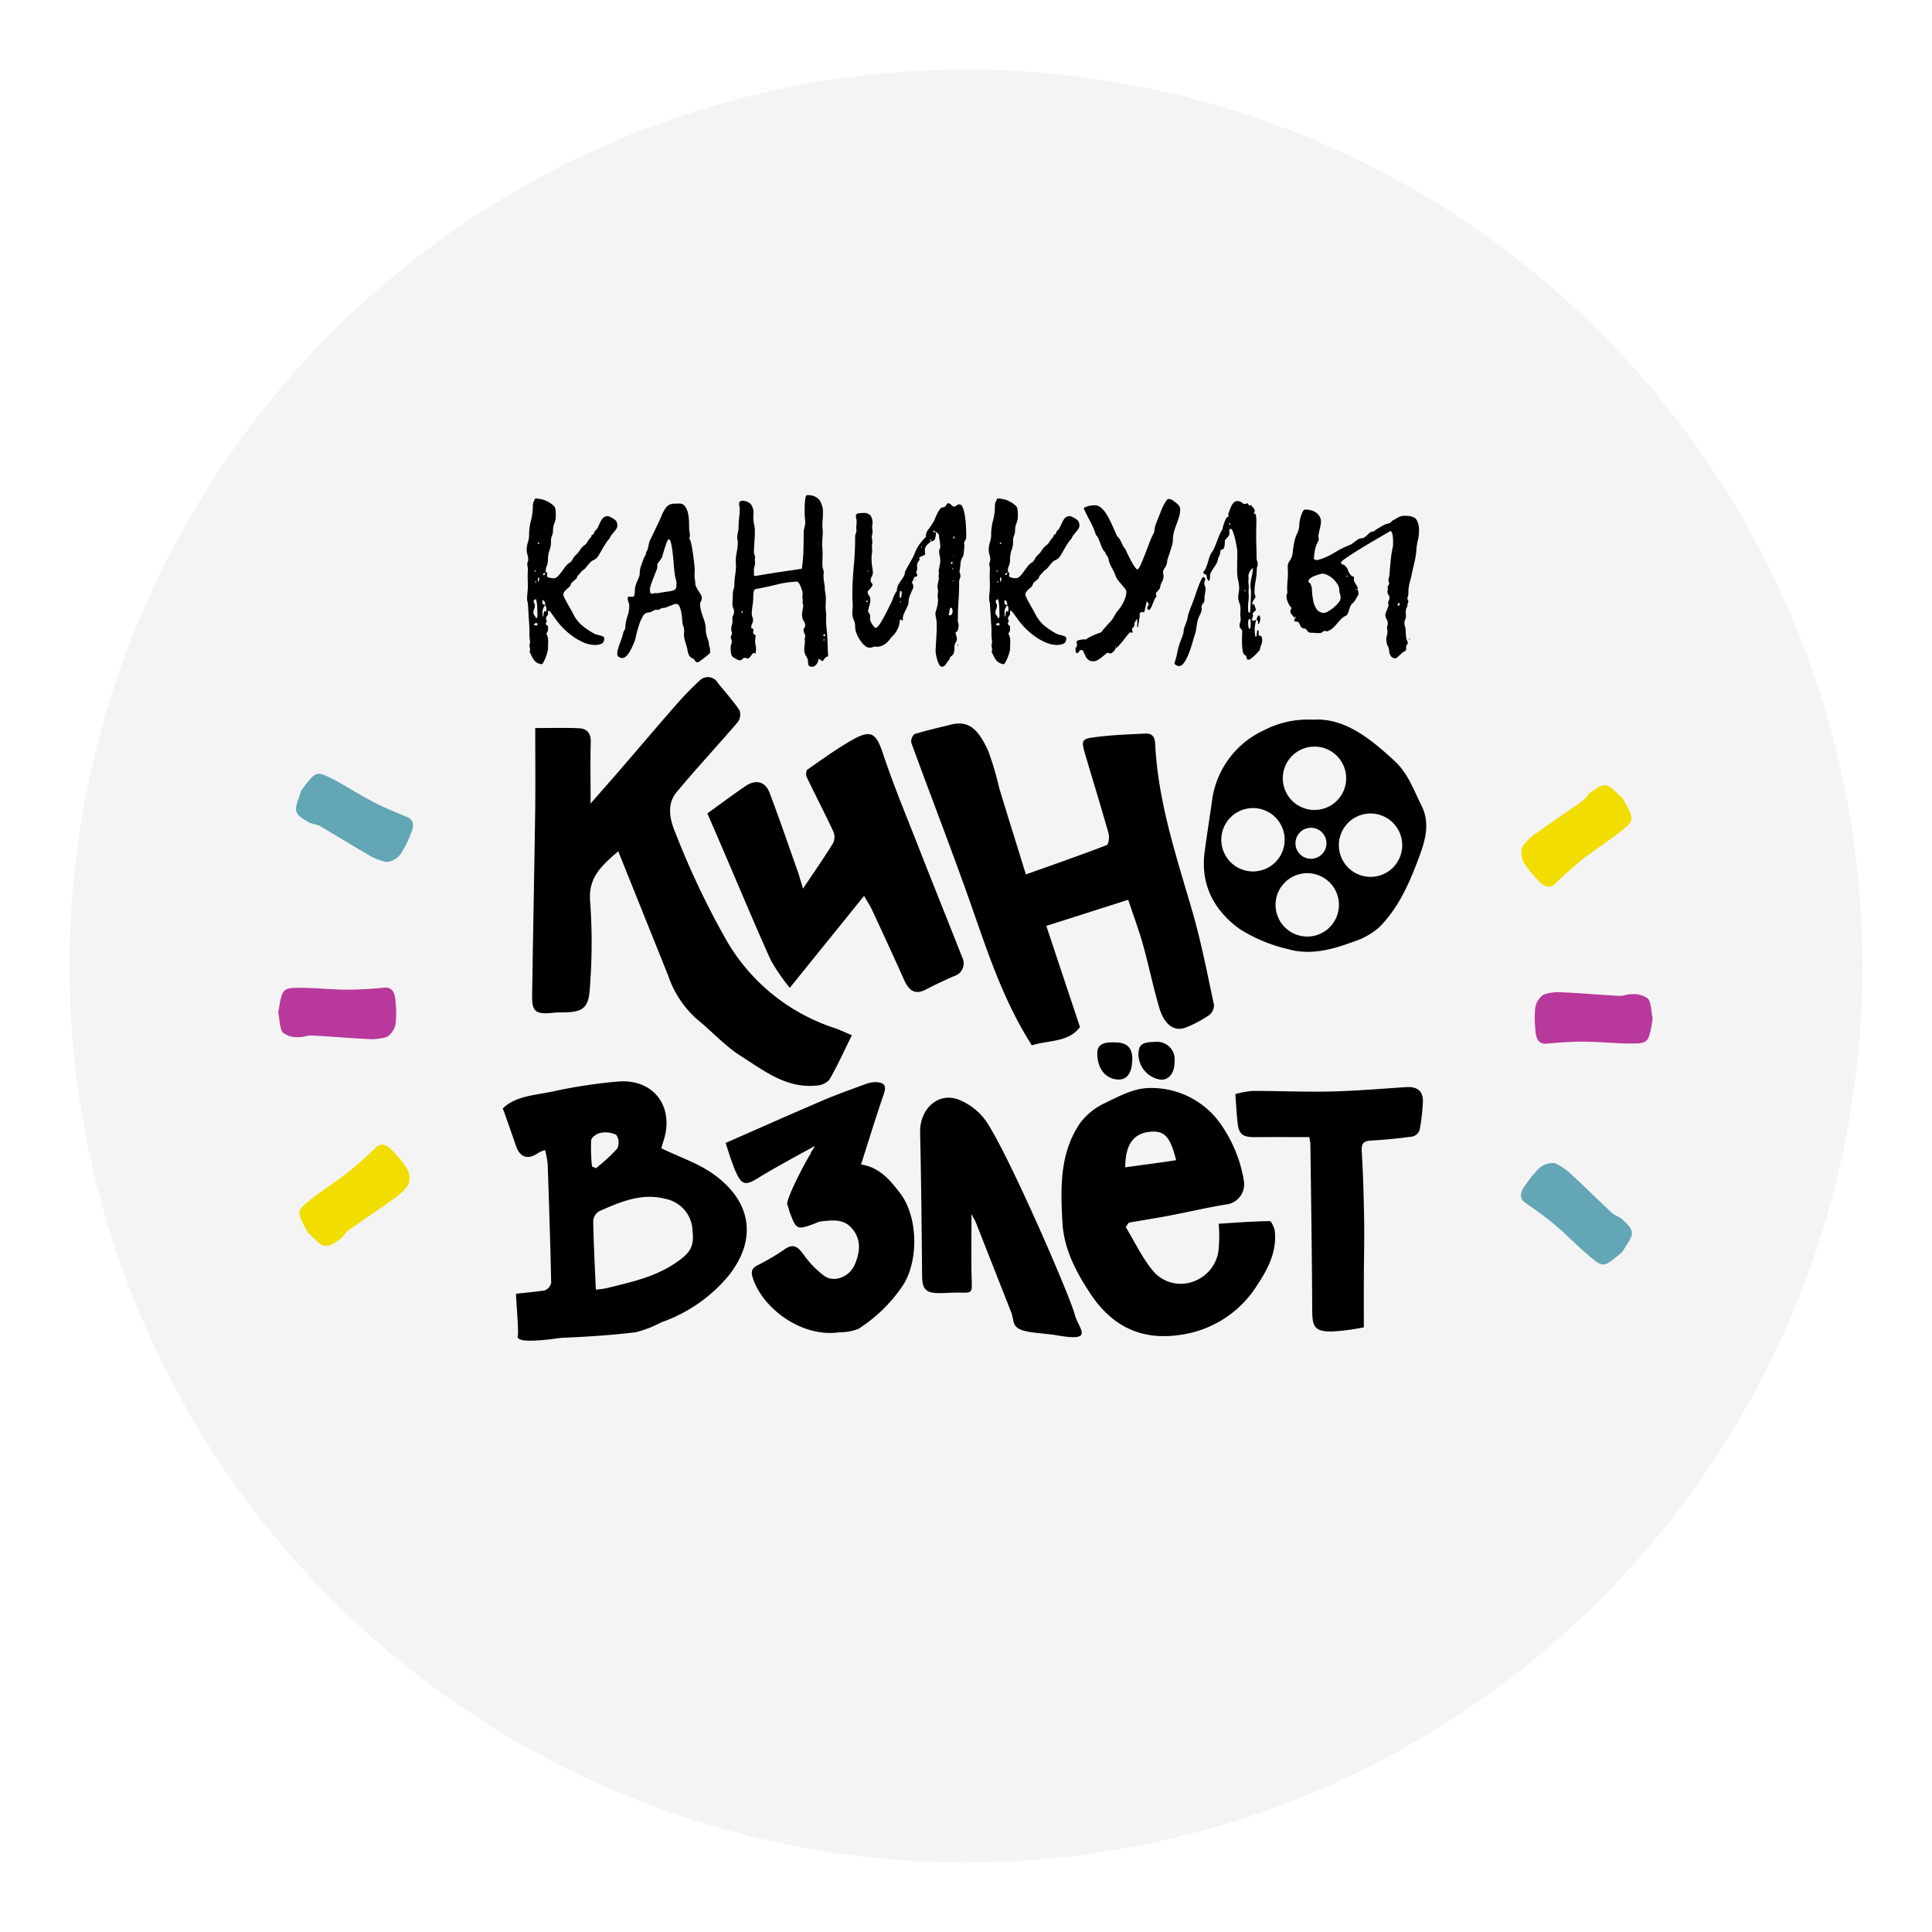 <svg xmlns="http://www.w3.org/2000/svg" xmlns:xlink="http://www.w3.org/1999/xlink" width="250" height="250" viewBox="0 0 250 250">
  <defs>
    <style>
      .cls-1 {
        fill: #f4f4f4;
      }

      .cls-2 {
        fill: #f2dd00;
      }

      .cls-3 {
        fill: #63a6b5;
      }

      .cls-4 {
        fill: #b9389b;
      }

      .cls-5 {
        filter: url(#Ellipse_85);
      }
    </style>
    <filter id="Ellipse_85" x="0" y="0" width="250" height="250" filterUnits="userSpaceOnUse">
      <feOffset dy="6" input="SourceAlpha"/>
      <feGaussianBlur stdDeviation="3" result="blur"/>
      <feFlood flood-opacity="0.161"/>
      <feComposite operator="in" in2="blur"/>
      <feComposite in="SourceGraphic"/>
    </filter>
  </defs>
  <g id="Group_1074" data-name="Group 1074" transform="translate(1457 -5584)">
    <g class="cls-5" transform="matrix(1, 0, 0, 1, -1457, 5584)">
      <circle id="Ellipse_85-2" data-name="Ellipse 85" class="cls-1" cx="116" cy="116" r="116" transform="translate(9 3)"/>
    </g>
    <g id="Group_775" data-name="Group 775" transform="translate(-2782.264 8683.519)">
      <path id="Path_1722" data-name="Path 1722" d="M1430.024-2915.193c-2-1.437-4.453-2.241-6.791-3.378.04-.132.174-.587.317-1.039,1.37-4.351-1.285-7.932-5.835-7.6a65.13,65.13,0,0,0-8.482,1.287c-2.509.52-4.829.588-6.506,2.191.4,1.092,1.356,3.82,1.684,4.8.52,1.558,1.579,1.915,2.9.965a4.787,4.787,0,0,1,.884-.372,12.355,12.355,0,0,1,.335,1.777c.182,5.135.353,10.271.456,15.407a1.364,1.364,0,0,1-.876.993c-1.285.175-3.672.418-3.672.418-.009.62.372,4.9.225,5.471-.308,1.2,5.347.241,5.734.226,3.179-.123,6.363-.335,9.521-.714a14.714,14.714,0,0,0,3.324-1.289,19.764,19.764,0,0,0,8.834-6.194C1435.687-2906.952,1434.824-2911.738,1430.024-2915.193Zm-15.866-4.407c.035-.366.72-.875,1.168-.948a3.147,3.147,0,0,1,2.086.249,1.792,1.792,0,0,1,.132,1.76,23.6,23.6,0,0,1-2.766,2.552l-.512-.23A23.8,23.8,0,0,1,1414.158-2919.6Zm10.683,16.028c-2.652,1.729-5.64,2.349-8.612,3.088-.446.112-.914.139-1.464.219-.129-3.067-.287-5.983-.336-8.9a1.659,1.659,0,0,1,.778-1.27c2.725-1.187,5.474-2.4,8.576-1.585a4.339,4.339,0,0,1,3.5,4.2C1427.514-2905.707,1426.876-2904.9,1424.841-2903.572Z" transform="translate(-12.401 -32.364)"/>
      <path id="Path_1723" data-name="Path 1723" d="M1514.184-2908c1.241,2.015,2.236,4.254,3.8,5.973a4.7,4.7,0,0,0,5.082,1.021,4.935,4.935,0,0,0,3.109-3.858,18.6,18.6,0,0,0,.04-3.569c2.117-.13,4.353-.311,6.591-.341.229,0,.632.882.677,1.381.235,2.631-.9,4.82-2.31,6.936a13.957,13.957,0,0,1-10.069,6.421c-5.048.726-8.782-1.241-11.5-5.356-1.844-2.785-3.418-5.781-3.607-9.151-.252-4.485-.4-9.078,2.35-13.006a8.509,8.509,0,0,1,3.209-2.529c1.745-.85,3.64-1.853,5.5-1.91a10.94,10.94,0,0,1,9.568,4.88,17.728,17.728,0,0,1,2.845,7.113,2.63,2.63,0,0,1-2.417,3.08c-2.4.411-4.767.962-7.156,1.417-1.769.338-3.549.62-5.324.927Zm6.522-8.655c-.777-3.108-1.545-3.887-3.47-3.668-2.091.238-3.111,1.7-3.116,4.591,1.564-.214,3.113-.425,4.663-.64C1519.393-2916.455,1520-2916.55,1520.706-2916.654Z" transform="translate(-43.25 -32.735)"/>
      <path id="Path_1724" data-name="Path 1724" d="M1449.52-2955.519c-1.043,2.1-1.888,4-2.931,5.784a2.532,2.532,0,0,1-1.768.741c-3.854.344-6.741-1.978-9.7-3.854-2.056-1.306-3.738-3.191-5.647-4.742a13.141,13.141,0,0,1-3.716-5.621c-2.143-5.334-4.287-10.669-6.474-16.112-2.054,1.8-3.969,3.365-3.625,6.64a72.408,72.408,0,0,1-.008,10.464c-.133,3.292-.768,3.778-4.059,3.753-.358,0-.716.049-1.074.077-1.9.153-2.4-.244-2.375-2.152.112-7.989.282-15.977.395-23.967.048-3.47.008-6.942.008-10.756,1.89,0,3.774-.057,5.651.022,1.03.043,1.562.639,1.531,1.788-.064,2.508-.02,5.019-.02,7.953,1.4-1.594,2.673-3.036,3.931-4.493,2.314-2.68,4.6-5.384,6.934-8.045a40.77,40.77,0,0,1,3.272-3.395,1.492,1.492,0,0,1,2.349.354c.936,1.163,1.947,2.275,2.777,3.51a1.652,1.652,0,0,1-.208,1.522c-2.615,3.057-5.365,6-7.938,9.092-1.318,1.583-.835,3.616-.158,5.206a106.383,106.383,0,0,0,6.649,14,25.17,25.17,0,0,0,13.98,11.31C1447.917-2956.239,1448.5-2955.943,1449.52-2955.519Z" transform="translate(-14.022 -10.044)"/>
      <path id="Path_1725" data-name="Path 1725" d="M1493.73-2951.645c-3.934-6.169-5.961-12.841-8.294-19.394-2.354-6.613-4.892-13.159-7.3-19.753a1.25,1.25,0,0,1,.413-1.129c1.538-.479,3.118-.825,4.684-1.219,2.285-.575,3.54.512,4.858,3.409a38.936,38.936,0,0,1,1.43,4.836c1.1,3.613,2.228,7.218,3.439,11.133,3.625-1.292,7.06-2.485,10.453-3.788.249-.1.379-1.04.249-1.5-.943-3.354-1.976-6.682-2.96-10.024-.629-2.141-.622-2.228,1.534-2.489,2.056-.248,4.135-.331,6.206-.423.851-.038,1.206.405,1.252,1.346.358,7.465,2.719,14.485,4.784,21.585,1.163,4,1.951,8.109,2.826,12.186a1.655,1.655,0,0,1-.657,1.335,15.593,15.593,0,0,1-3.02,1.592c-1.446.561-2.749-.354-3.405-2.562-.8-2.7-1.358-5.482-2.119-8.2-.531-1.9-1.227-3.749-1.9-5.776l-10.6,3.378,4.354,13.085C1498.481-2952,1495.939-2952.348,1493.73-2951.645Z" transform="translate(-34.947 -12.608)"/>
      <path id="Path_1726" data-name="Path 1726" d="M1455.364-2918.795c-1.922,1.049-5.378,2.923-7.233,4.079-1.655,1.031-2.156,1-2.942-.735-.257-.567-.459-1.161-.666-1.749s-.385-1.178-.657-2.016c4.184-1.835,8.368-3.7,12.579-5.5,1.806-.772,3.661-1.429,5.506-2.105a3.717,3.717,0,0,1,1.389-.261c.918.038,1.4.351,1.016,1.469-1.031,2.984-1.951,6.008-2.97,9.186,2.386.363,3.727,1.977,5.068,3.729,2.344,3.065,2.432,8.922.228,12.1a19.733,19.733,0,0,1-5.644,5.445,6.606,6.606,0,0,1-2.464.438c-4.751.711-9.819-2.969-11.162-6.934-.3-.885-.226-1.366.708-1.8a27.868,27.868,0,0,0,3.457-2.06c1.089-.718,1.65-.239,2.324.671a12.586,12.586,0,0,0,2.725,2.828c1.285.907,3.26.145,3.95-1.467s.887-3.287-.415-4.736c-1.108-1.233-2.591-.993-4.019-.842a3.2,3.2,0,0,0-.676.247c-2.433.881-2.436.881-3.366-1.6a4.862,4.862,0,0,0-.255-.821c-.245-.7,2.715-6.25,3.048-6.62C1454.783-2918,1455.473-2918.649,1455.364-2918.795Z" transform="translate(-24.705 -32.408)"/>
      <path id="Path_1727" data-name="Path 1727" d="M1486.419-2909.16c0,3.079-.056,5.744.02,8.406.051,1.82.133,1.8-1.585,1.768-.911-.018-1.824.069-2.735.062-1.621-.014-2.076-.564-2.092-2.2-.06-6.187-.111-12.375-.258-18.56-.073-3.055,2.329-5.312,5.009-4.264a7.968,7.968,0,0,1,3.462,2.683c2.879,4.128,10.96,22.825,11.517,25.046.491,1.953,2.765,3.658-2.354,2.745-.849-.132-1.714-.211-2.56-.3-3.54-.367-2.722-1.236-3.322-2.758q-2.269-5.76-4.533-11.522C1486.887-2908.308,1486.738-2908.543,1486.419-2909.16Z" transform="translate(-35.443 -33.269)"/>
      <path id="Path_1728" data-name="Path 1728" d="M1460.772-2970.4l-9.613,11.9a24.8,24.8,0,0,1-2.467-3.594c-2.194-4.875-4.252-9.813-6.362-14.728-.635-1.476-1.275-2.95-1.839-4.253,1.775-1.273,3.336-2.437,4.944-3.534,1.306-.891,2.548-.6,3.1.852,1.276,3.359,2.436,6.76,3.634,10.148.209.594.371,1.2.7,2.276,1.5-2.241,2.761-4.052,3.917-5.931a1.814,1.814,0,0,0,0-1.471c-1.1-2.359-2.307-4.673-3.431-7.024-.127-.265-.1-.854.079-.978,1.9-1.321,3.776-2.686,5.781-3.825,2.484-1.411,3.118-.907,4.018,1.8,1.287,3.869,2.855,7.646,4.344,11.445,1.944,4.962,3.935,9.9,5.89,14.862a1.721,1.721,0,0,1-1.08,2.448c-1.2.535-2.4,1.083-3.561,1.7-1.547.819-2.3.069-2.9-1.275-1.344-3.009-2.729-6-4.117-8.989C1461.532-2969.153,1461.173-2969.694,1460.772-2970.4Z" transform="translate(-23.696 -13.195)"/>
      <path id="Path_1729" data-name="Path 1729" d="M1554.593-2895.08a29.505,29.505,0,0,1-4.207.544c-2.145-.017-2.462-.611-2.471-2.742-.032-7.2-.148-14.4-.238-21.6a6.306,6.306,0,0,0-.152-.819c-2.329,0-4.679-.014-7.027.005-1.57.013-2.086-.375-2.246-1.885-.122-1.143-.18-2.291-.285-3.685a12.062,12.062,0,0,1,2.224-.41c3.36-.009,6.722.149,10.079.073,3.256-.074,6.509-.346,9.761-.564,1.509-.1,2.278.519,2.2,1.99a25.726,25.726,0,0,1-.42,3.563,1.337,1.337,0,0,1-.907.835c-1.745.243-3.5.42-5.262.517-.93.051-1.384.233-1.32,1.329.174,2.961.261,5.929.31,8.9.041,2.483-.027,4.967-.036,7.451C1554.587-2899.49,1554.593-2897.4,1554.593-2895.08Z" transform="translate(-52.85 -32.681)"/>
      <path id="Path_1730" data-name="Path 1730" d="M1517.007-2932.072c-.084,1.716-.711,2.522-1.906,2.451-1.6-.094-2.652-1.483-2.617-3.453.019-1.079.779-1.464,2.643-1.336C1516.47-2934.318,1517.079-2933.56,1517.007-2932.072Z" transform="translate(-45.228 -30.211)"/>
      <path id="Path_1731" data-name="Path 1731" d="M1524.752-2931.949c0,1.438-.694,2.362-1.752,2.334a3.362,3.362,0,0,1-2.921-3.181c-.009-1.328.435-1.684,2.132-1.706A2.278,2.278,0,0,1,1524.752-2931.949Z" transform="translate(-47.5 -30.19)"/>
      <path id="Path_1732" data-name="Path 1732" class="cls-2" d="M1603.87-2980.216c1.458,2.6,1.539,2.844.12,4.011-1.665,1.368-3.506,2.5-5.2,3.829a48.443,48.443,0,0,0-3.632,3.22c-.676.648-1.423.525-2.351-.575a12.457,12.457,0,0,1-1.745-2.2,2.582,2.582,0,0,1-.159-1.987,6.924,6.924,0,0,1,1.937-1.864c1.92-1.389,3.9-2.689,5.832-4.068.442-.315.7-.888,1.155-1.187.588-.388,1.21-.933,1.955-.822C1602.368-2981.771,1603.165-2980.8,1603.87-2980.216Z" transform="translate(-68.64 -16.022)"/>
      <path id="Path_1733" data-name="Path 1733" class="cls-3" d="M1603.854-2900.7c-2.255,1.953-2.475,2.082-3.9.927-1.677-1.355-3.157-2.929-4.8-4.323-1.229-1.043-2.551-1.986-3.887-2.908-.771-.531-.8-1.288.09-2.418a12.415,12.415,0,0,1,1.8-2.153,2.582,2.582,0,0,1,1.915-.557,6.929,6.929,0,0,1,2.216,1.521c1.747,1.6,3.421,3.281,5.16,4.891.4.369,1.012.51,1.4.892.5.5,1.158,1,1.2,1.749C1605.074-2902.485,1604.281-2901.507,1603.854-2900.7Z" transform="translate(-68.617 -36.868)"/>
      <path id="Path_1734" data-name="Path 1734" class="cls-4" d="M1608.5-2940.258c-.477,2.945-.564,3.184-2.4,3.214-2.155.036-4.3-.223-6.455-.239-1.613-.012-3.232.112-4.848.262-.932.087-1.441-.474-1.483-1.913a12.417,12.417,0,0,1,0-2.809,2.583,2.583,0,0,1,1.112-1.655,6.939,6.939,0,0,1,2.676-.254c2.367.109,4.729.324,7.1.444.542.028,1.1-.258,1.643-.211a2.973,2.973,0,0,1,2.042.573C1608.3-2942.409,1608.313-2941.151,1608.5-2940.258Z" transform="translate(-69.378 -27.447)"/>
      <path id="Path_1735" data-name="Path 1735" class="cls-2" d="M1366.334-2904.083c-1.458-2.6-1.539-2.844-.12-4.01,1.665-1.369,3.506-2.5,5.2-3.83a48.527,48.527,0,0,0,3.631-3.221c.676-.648,1.423-.524,2.352.576a12.439,12.439,0,0,1,1.745,2.2,2.581,2.581,0,0,1,.159,1.987,6.933,6.933,0,0,1-1.937,1.864c-1.921,1.388-3.9,2.689-5.832,4.067-.441.316-.7.889-1.155,1.187-.588.388-1.21.933-1.955.822C1367.836-2902.528,1367.04-2903.5,1366.334-2904.083Z" transform="translate(-1.175 -35.862)"/>
      <path id="Path_1736" data-name="Path 1736" class="cls-3" d="M1365.206-2981.8c1.766-2.4,1.952-2.577,3.6-1.768,1.935.949,3.727,2.156,5.637,3.153,1.43.745,2.928,1.372,4.435,1.974.869.348,1.065,1.078.448,2.379a12.441,12.441,0,0,1-1.281,2.5,2.582,2.582,0,0,1-1.744.967,6.932,6.932,0,0,1-2.5-.992c-2.059-1.175-4.063-2.442-6.115-3.627-.47-.272-1.1-.273-1.559-.561-.6-.375-1.35-.716-1.557-1.44C1364.411-2979.785,1364.969-2980.914,1365.206-2981.8Z" transform="translate(-0.981 -15.386)"/>
      <path id="Path_1737" data-name="Path 1737" class="cls-4" d="M1361.264-2941.289c.477-2.945.563-3.184,2.4-3.215,2.155-.035,4.3.223,6.455.239a48.25,48.25,0,0,0,4.847-.262c.932-.086,1.44.474,1.483,1.914a12.412,12.412,0,0,1,0,2.808,2.584,2.584,0,0,1-1.112,1.655,6.924,6.924,0,0,1-2.676.254c-2.367-.109-4.729-.323-7.1-.444-.542-.028-1.1.259-1.643.211a2.974,2.974,0,0,1-2.042-.573C1361.472-2939.137,1361.454-2940.4,1361.264-2941.289Z" transform="translate(0 -27.19)"/>
      <g id="Group_724" data-name="Group 724" transform="translate(1481.04 -3006.408)">
        <g id="Group_723" data-name="Group 723">
          <path id="Path_1738" data-name="Path 1738" d="M1560.308-2982.9c-1.005-2-1.719-4.123-3.449-5.732-3.227-3-6.569-5.644-10.613-5.367a12.37,12.37,0,0,0-6.414,1.415,11.689,11.689,0,0,0-6.656,9.334c-.311,2.12-.638,4.239-.922,6.363-.574,4.294,1.276,7.639,4.594,10.011a20.235,20.235,0,0,0,6.2,2.563c2.867.823,5.7.072,8.407-.944a9.446,9.446,0,0,0,3.325-1.823c2.539-2.5,3.965-5.767,5.181-9.028C1560.752-2978.23,1561.5-2980.533,1560.308-2982.9Zm-13.84-7.62a4.1,4.1,0,0,1,4.1,4.1,4.1,4.1,0,0,1-4.1,4.1,4.1,4.1,0,0,1-4.1-4.1A4.1,4.1,0,0,1,1546.468-2990.519Zm1.55,12.511a2.006,2.006,0,0,1-2.005,2.006,2.006,2.006,0,0,1-2.006-2.006,2.005,2.005,0,0,1,2.006-2.005A2.005,2.005,0,0,1,1548.019-2978.008Zm-9.508,3.644a4.1,4.1,0,0,1-4.1-4.1,4.1,4.1,0,0,1,4.1-4.1,4.1,4.1,0,0,1,4.1,4.1A4.1,4.1,0,0,1,1538.511-2974.364Zm7.021,8.426a4.1,4.1,0,0,1-4.1-4.1,4.1,4.1,0,0,1,4.1-4.1,4.1,4.1,0,0,1,4.1,4.1A4.1,4.1,0,0,1,1545.532-2965.938Zm8.192-7.723a4.1,4.1,0,0,1-4.1-4.1,4.1,4.1,0,0,1,4.1-4.1,4.1,4.1,0,0,1,4.1,4.1A4.1,4.1,0,0,1,1553.724-2973.661Z" transform="translate(-1532.15 2994.018)"/>
        </g>
      </g>
      <g id="Group_725" data-name="Group 725" transform="translate(1393.418 -3035.444)">
        <path id="Path_1739" data-name="Path 1739" d="M1409.677-3017.351a2.269,2.269,0,0,1,.205.532,2.9,2.9,0,0,1,.036.507c0,.177,0,.359-.012.544s-.012.366-.012.543a1.94,1.94,0,0,0-.073.267,5.858,5.858,0,0,1-.205.64,5.161,5.161,0,0,1-.29.641c-.1.193-.2.29-.3.29a1.922,1.922,0,0,1-.531-.181,1.3,1.3,0,0,1-.35-.29,2.356,2.356,0,0,1-.3-.459q-.145-.278-.339-.688a.6.6,0,0,0,.073-.266,1.088,1.088,0,0,0-.036-.266,1.105,1.105,0,0,1-.036-.265.968.968,0,0,1,.036-.254.949.949,0,0,0,.036-.254,6.141,6.141,0,0,1-.085-1.148,11.106,11.106,0,0,0-.036-1.148q-.048-.676-.084-1.341t-.085-1.317c-.016-.1-.036-.189-.06-.278a1.037,1.037,0,0,1-.036-.278,7.64,7.64,0,0,1,.048-.846,7.656,7.656,0,0,0,.048-.846c0-.226,0-.439-.012-.641s-.012-.406-.012-.616c0-.16,0-.318.012-.471s.012-.31.012-.471a1.483,1.483,0,0,0-.036-.314,1.532,1.532,0,0,1-.036-.314.746.746,0,0,1,.06-.29.753.753,0,0,0,.06-.29,2.381,2.381,0,0,0-.1-.653,2.109,2.109,0,0,1-.1-.556,3.239,3.239,0,0,1,.157-1.027,3.066,3.066,0,0,0,.157-.979,7.467,7.467,0,0,1,.242-1.861,7.288,7.288,0,0,0,.242-1.812,1.319,1.319,0,0,1,.085-.568c.056-.1.124-.254.206-.447a3.586,3.586,0,0,1,1.28.23,3.672,3.672,0,0,1,1.16.738.866.866,0,0,1,.205.544q.037.374.036.713a2.511,2.511,0,0,1-.181.954,2.456,2.456,0,0,0-.181.93,1.813,1.813,0,0,1-.133.689,1.815,1.815,0,0,0-.133.688v.29a2.67,2.67,0,0,1-.193.906,3.725,3.725,0,0,0-.193,1.293,1.973,1.973,0,0,1-.145.713,1.828,1.828,0,0,0-.145.641.978.978,0,0,0,.024.266.873.873,0,0,1-.241.06c-.081.009-.121.077-.121.206l.025.024a.021.021,0,0,0,.024.024c.081,0,.133-.02.157-.06a.363.363,0,0,0,.048-.121.4.4,0,0,1,.048-.12c.025-.04.077-.061.158-.061a.064.064,0,0,1,.072.072,1.532,1.532,0,0,1-.012.205,1.225,1.225,0,0,0-.013.181c0,.113.109.194.327.242a2.527,2.527,0,0,0,.519.072.76.76,0,0,0,.544-.254,4.642,4.642,0,0,0,.5-.593q.241-.337.5-.676a1.883,1.883,0,0,1,.543-.507,1.035,1.035,0,0,0,.387-.447,1.784,1.784,0,0,1,.387-.519,2.516,2.516,0,0,0,.531-.629,2.152,2.152,0,0,1,.532-.6,1.522,1.522,0,0,0,.483-.531,2.071,2.071,0,0,1,.435-.556.179.179,0,0,0,.048-.133.179.179,0,0,1,.048-.132.412.412,0,0,1,.133-.085.3.3,0,0,0,.132-.109.4.4,0,0,0,.06-.182.206.206,0,0,1,.085-.157,1.448,1.448,0,0,0,.411-.544q.145-.326.29-.628a2.087,2.087,0,0,1,.362-.532.859.859,0,0,1,.653-.229,3.413,3.413,0,0,1,.8.411.905.905,0,0,1,.387.8.767.767,0,0,1-.109.4,3.294,3.294,0,0,1-.266.374c-.1.129-.21.254-.314.374a1.586,1.586,0,0,0-.254.4.519.519,0,0,1-.1.17q-.049.048-.157.181t-.327.459q-.217.327-.58.979-.145.242-.242.411a3.252,3.252,0,0,1-.193.3,1.305,1.305,0,0,1-.229.242,1.573,1.573,0,0,1-.35.206,1.4,1.4,0,0,0-.411.3,4.411,4.411,0,0,0-.315.374,4.41,4.41,0,0,1-.314.375,1.576,1.576,0,0,1-.386.3,4.094,4.094,0,0,1-.315.362c-.081.1-.157.181-.229.254s-.109.125-.109.157a.346.346,0,0,1-.109.253c-.072.072-.157.149-.254.229s-.193.166-.29.254a.653.653,0,0,0-.193.35.647.647,0,0,1-.205.278q-.158.133-.314.278a2.567,2.567,0,0,0-.29.314.607.607,0,0,0-.133.387,1.124,1.124,0,0,0,.145.411c.1.193.209.406.339.64s.266.476.411.725.266.471.362.665a4.754,4.754,0,0,0,1.112,1.486,9.219,9.219,0,0,0,1.619,1.1,1.362,1.362,0,0,0,.387.145q.218.048.423.109a2.707,2.707,0,0,1,.339.121.26.26,0,0,1,.157.206c0,.386-.12.632-.362.736a2.105,2.105,0,0,1-.846.157,3.626,3.626,0,0,1-1.4-.3,7.442,7.442,0,0,1-1.414-.785,9.253,9.253,0,0,1-1.293-1.1,9.532,9.532,0,0,1-1.039-1.245c-.048-.064-.113-.153-.193-.266l-.242-.339a3.488,3.488,0,0,0-.229-.289c-.073-.081-.133-.121-.182-.121.016,0,0,.024-.048.073a.274.274,0,0,1-.048.072.381.381,0,0,0,.013.1.414.414,0,0,1,.012.1.53.53,0,0,1-.133.35.505.505,0,0,0-.133.326.282.282,0,0,0,.049.182.212.212,0,0,1,.048.133.307.307,0,0,1-.061.181.31.31,0,0,0-.06.181.218.218,0,0,0,.145.193.27.27,0,0,1,.145.266,1.782,1.782,0,0,1-.048.544,1.233,1.233,0,0,1-.193.277.418.418,0,0,1,.025.17Zm-1.354-4.47q-.29.144-.29.29a.532.532,0,0,0,.085.266.57.57,0,0,1,.084.29,1.116,1.116,0,0,1-.1.459,1.12,1.12,0,0,0-.1.46.626.626,0,0,0,.217.435q.121.29.169.29c.032,0,.065-.044.1-.133a.657.657,0,0,0,.048-.181q-.024-.508-.036-1.1A3.488,3.488,0,0,0,1408.323-3021.821Zm.169,3.432a.391.391,0,0,0,.048-.17.128.128,0,0,0-.145-.145.329.329,0,0,0-.217.048.517.517,0,0,0-.1.17.26.26,0,0,0,.193.072A.9.9,0,0,1,1408.492-3018.389Zm-.242-6.985c.016,0,.04-.016.073-.048a.086.086,0,0,0-.1-.1c-.048,0-.073.033-.073.1C1408.154-3025.39,1408.186-3025.374,1408.251-3025.374Zm.073,1.232c-.064.033-.1.065-.1.1s.032.065.1.1a.038.038,0,0,1,.024-.036c.016-.008.025-.044.025-.109Zm.435-4.906c-.032-.064-.057-.1-.072-.1a.144.144,0,0,0-.073.036.1.1,0,0,0-.048.085c0,.048.04.072.121.072C1408.734-3028.951,1408.758-3028.983,1408.758-3029.048Zm-.1,5a.485.485,0,0,0,.1-.314,1.776,1.776,0,0,0-.012-.181c-.008-.073-.036-.109-.085-.109a.989.989,0,0,0-.072.339A.431.431,0,0,0,1408.661-3024.045Zm.846,3.021a.408.408,0,0,0,.025-.169.541.541,0,0,0-.266-.483.174.174,0,0,0-.1.169.727.727,0,0,0,.048.338c.032.048.137.089.315.121-.1.161-.178.3-.242.423a1.493,1.493,0,0,0-.1.641,1.85,1.85,0,0,0,.072.532q.049-.242.073-.46a.8.8,0,0,1,.12-.362.3.3,0,0,0,.169.073c.049,0,.073-.049.073-.145,0-.145,0-.266-.012-.363A.541.541,0,0,0,1409.507-3021.024Zm.17,3.843a.418.418,0,0,0-.025-.17h.025Z" transform="translate(-1407.139 3035.259)"/>
        <path id="Path_1740" data-name="Path 1740" d="M1435.751-3015.477a1.1,1.1,0,0,1,.109.471,2.887,2.887,0,0,0,.013.447c-.017.016-.1.088-.242.217s-.314.267-.507.411-.375.278-.544.4a.817.817,0,0,1-.35.182.334.334,0,0,1-.3-.206.579.579,0,0,0-.278-.278.928.928,0,0,1-.374-.254,1.181,1.181,0,0,1-.205-.35,2.164,2.164,0,0,1-.109-.411q-.037-.218-.085-.411c-.081-.274-.166-.559-.254-.858a2.951,2.951,0,0,1-.133-.833,1.691,1.691,0,0,1,.013-.218,1.635,1.635,0,0,0,.012-.194,1.948,1.948,0,0,0-.12-.7,1.727,1.727,0,0,1-.121-.629,3,3,0,0,1-.024-.3,7.747,7.747,0,0,0-.1-.773,3.411,3.411,0,0,0-.23-.786c-.105-.242-.238-.362-.4-.362a1.136,1.136,0,0,0-.411.085l-.459.181c-.161.064-.318.125-.471.181a1.281,1.281,0,0,1-.447.085.481.481,0,0,0-.314.121.481.481,0,0,1-.315.121.538.538,0,0,1-.109-.012.573.573,0,0,0-.109-.012,1.134,1.134,0,0,0-.435.181,1.137,1.137,0,0,1-.556.182.866.866,0,0,0-.737.52,5.935,5.935,0,0,0-.519,1.208q-.218.689-.363,1.341a4.467,4.467,0,0,1-.289.943c-.048.1-.118.25-.206.459a4.629,4.629,0,0,1-.326.628,3.014,3.014,0,0,1-.435.556.739.739,0,0,1-.531.242,1.02,1.02,0,0,1-.375-.121.422.422,0,0,1-.254-.411,2.357,2.357,0,0,1,.1-.652q.1-.34.23-.7t.254-.714a5.862,5.862,0,0,0,.193-.688,1.249,1.249,0,0,1,.157-.339.657.657,0,0,0,.109-.362,4.66,4.66,0,0,1,.266-1.39,4.034,4.034,0,0,0,.242-1.341,1.454,1.454,0,0,0-.1-.52,1.378,1.378,0,0,1-.1-.495c0-.145.064-.218.193-.218a1.442,1.442,0,0,1,.205.012,1.323,1.323,0,0,0,.182.012.265.265,0,0,0,.29-.23,2.394,2.394,0,0,0,.048-.5,2.506,2.506,0,0,1,.1-.713,4.531,4.531,0,0,1,.218-.592c.08-.177.153-.346.217-.508a1.286,1.286,0,0,0,.1-.483,2.9,2.9,0,0,1,.169-.966l.339-.967c.064-.128.133-.254.205-.374a.808.808,0,0,0,.109-.423,1.226,1.226,0,0,0,.205-.411c.04-.145.076-.294.109-.446s.064-.3.1-.447a1.037,1.037,0,0,1,.17-.387q.362-.773.737-1.547t.713-1.571a5.1,5.1,0,0,1,.5-.918,1.316,1.316,0,0,1,.5-.435,1.524,1.524,0,0,1,.568-.133c.2-.008.439-.012.714-.012a.841.841,0,0,1,.713.338,2.272,2.272,0,0,1,.374.822,5.093,5.093,0,0,1,.145,1q.024.52.025.906a3.091,3.091,0,0,0,.048.6,2.522,2.522,0,0,1,.048.484.556.556,0,0,1-.036.194.539.539,0,0,0-.036.194c.048,0,.109.132.181.4a9.841,9.841,0,0,1,.206.991c.064.4.124.821.181,1.281s.1.882.133,1.269c0,.145,0,.3-.012.459s-.013.322-.013.482a1.846,1.846,0,0,0,.048.424,1.946,1.946,0,0,1,.048.447,1.1,1.1,0,0,0,.133.52q.133.254.29.5t.29.471a.866.866,0,0,1,.133.423.9.9,0,0,1-.109.422.9.9,0,0,0-.109.423,2.986,2.986,0,0,0,.109.786q.108.4.254.81t.254.8a2.776,2.776,0,0,1,.109.75,3.415,3.415,0,0,0,.218,1.208,3.118,3.118,0,0,1,.217,1.087Zm-7.057-6.839a1.078,1.078,0,0,1,.17.012,1.007,1.007,0,0,0,.169.012.163.163,0,0,0,.072-.012.174.174,0,0,1,.073-.012q.845-.145,1.317-.206a2.476,2.476,0,0,0,.7-.169.465.465,0,0,0,.278-.3,2.579,2.579,0,0,0,.048-.58,1.721,1.721,0,0,0-.084-.544,3.349,3.349,0,0,1-.133-.616c-.048-.339-.092-.765-.133-1.281s-.088-1.015-.145-1.5a11.341,11.341,0,0,0-.205-1.245q-.121-.52-.29-.52c-.065,0-.133.085-.205.254s-.145.362-.218.581-.141.431-.205.64-.113.363-.145.459a1.479,1.479,0,0,1-.157.484,2.728,2.728,0,0,1-.242.362c-.088.113-.165.214-.229.3a.467.467,0,0,0-.1.278.39.39,0,0,0,.012.1.414.414,0,0,1,.012.1,1.863,1.863,0,0,1-.157.543q-.157.4-.338.858t-.327.894a2.3,2.3,0,0,0-.145.653,2.776,2.776,0,0,0,.025.338.2.2,0,0,0,.217.194,1.99,1.99,0,0,1,.362-.025Z" transform="translate(-1412.14 3034.98)"/>
        <path id="Path_1741" data-name="Path 1741" d="M1454-3025.922a18.923,18.923,0,0,0,.205-2.272q.037-1.161.036-2.368a2.585,2.585,0,0,1,.1-.689,2.61,2.61,0,0,0,.1-.689,2.432,2.432,0,0,0-.013-.289c-.008-.065-.016-.141-.024-.23s-.016-.213-.025-.374-.012-.4-.012-.725c0-.209,0-.423.012-.64s.025-.419.048-.6a3.757,3.757,0,0,1,.085-.46c.032-.121.08-.181.145-.181a1.875,1.875,0,0,1,1.631.628,2.87,2.87,0,0,1,.447,1.692q0,.387-.036.8t-.036.822a3.357,3.357,0,0,0,.024.4,3.433,3.433,0,0,1,.024.4c0,.258-.013.512-.036.761s-.036.5-.036.761q0,.314.024.616c.016.2.024.407.024.617,0,.258,0,.515-.012.773s-.012.516-.012.773a1.569,1.569,0,0,0,.084.5,1.484,1.484,0,0,1,.085.471,1.441,1.441,0,0,1-.012.169,1.336,1.336,0,0,0-.012.169,5.15,5.15,0,0,0,.084.943,5.238,5.238,0,0,1,.085.942,6.229,6.229,0,0,1,.121,1.632,7.92,7.92,0,0,0,.073,1.631,1.762,1.762,0,0,0-.024.29v.29a12.027,12.027,0,0,0,.073,1.329q.073.653.1,1.33c.015.371.028.725.036,1.063s.028.684.061,1.039a.652.652,0,0,0-.411.23,4.052,4.052,0,0,0-.266.374.369.369,0,0,1-.29-.109.581.581,0,0,0-.217-.157c-.032,0-.06.052-.085.157a1.633,1.633,0,0,1-.133.35,1.244,1.244,0,0,1-.266.351.616.616,0,0,1-.436.157q-.363,0-.435-.194a1.228,1.228,0,0,1-.072-.435,1.381,1.381,0,0,0-.242-.725,1.652,1.652,0,0,1-.242-.895,3.869,3.869,0,0,1,.036-.531,3.987,3.987,0,0,0,.036-.532,1.985,1.985,0,0,0-.025-.362.6.6,0,0,0,.073-.266.781.781,0,0,0-.109-.387.781.781,0,0,1-.109-.386.5.5,0,0,1,.109-.327.462.462,0,0,0,.109-.3,1.205,1.205,0,0,0-.205-.6,1.366,1.366,0,0,1-.206-.725,3.479,3.479,0,0,1,.061-.64q.06-.326.109-.665a.528.528,0,0,1-.1-.339.83.83,0,0,1,.012-.145.937.937,0,0,0,.012-.145.9.9,0,0,0-.024-.217.89.89,0,0,1-.025-.218c0-.08,0-.169.013-.265s.012-.185.012-.267a3.374,3.374,0,0,0-.1-.387,4.95,4.95,0,0,0-.169-.471,2.546,2.546,0,0,0-.218-.411c-.081-.121-.161-.181-.241-.181a12.879,12.879,0,0,0-2.635.387q-1.353.338-2.634.556a.406.406,0,0,0-.327.374,3.528,3.528,0,0,0-.06.64,6.157,6.157,0,0,1-.036.713c-.025.2-.048.384-.073.544s-.044.318-.06.471a4.531,4.531,0,0,0-.025.471,1.09,1.09,0,0,0,.085.423,1.054,1.054,0,0,1,.085.4,1.07,1.07,0,0,1-.121.447,1.1,1.1,0,0,0-.121.471.155.155,0,0,0,.145.169q.145.024.145.217a.719.719,0,0,1-.012.133c-.008.04-.021.084-.036.133a.3.3,0,0,0,.109.254,2.265,2.265,0,0,0,.229.158q-.024.194-.048.386a3,3,0,0,0-.025.387,1.854,1.854,0,0,0,.06.471,1.861,1.861,0,0,1,.06.472,2.167,2.167,0,0,1-.024.326,2.134,2.134,0,0,0-.025.326.421.421,0,0,1-.12-.06.164.164,0,0,0-.1-.036.267.267,0,0,0-.194.109,2.213,2.213,0,0,0-.193.254,1.69,1.69,0,0,1-.206.254.305.305,0,0,1-.2.109.357.357,0,0,1-.181-.048.322.322,0,0,0-.157-.048.472.472,0,0,0-.363.157.446.446,0,0,1-.338.157.8.8,0,0,1-.242-.048q-.29-.145-.484-.254a.771.771,0,0,1-.29-.266,1.076,1.076,0,0,1-.133-.423,5.726,5.726,0,0,1-.036-.725.824.824,0,0,1,.073-.35.768.768,0,0,0,.072-.326.815.815,0,0,0-.06-.314.738.738,0,0,1-.06-.29.467.467,0,0,1,.072-.242.465.465,0,0,0,.073-.242.561.561,0,0,0-.048-.229.55.55,0,0,1-.048-.23,2.284,2.284,0,0,1,.084-.616,2.179,2.179,0,0,0,.085-.592.913.913,0,0,0-.012-.145.853.853,0,0,1-.012-.145.88.88,0,0,1,.109-.386,1.014,1.014,0,0,0,.109-.459,1.116,1.116,0,0,0-.1-.459,1.122,1.122,0,0,1-.1-.46q0-.361.025-.725t.024-.725a1.721,1.721,0,0,1,.1-.568,1.714,1.714,0,0,0,.1-.568,8.014,8.014,0,0,1,.1-1.245,7.938,7.938,0,0,0,.1-1.22c0-.081,0-.165-.012-.254s-.012-.173-.012-.254a6.892,6.892,0,0,1,.133-1.281,6.843,6.843,0,0,0,.132-1.257.973.973,0,0,0-.036-.254.946.946,0,0,1-.036-.254,3.158,3.158,0,0,1,.085-.725,3.2,3.2,0,0,0,.084-.725,9.44,9.44,0,0,1,.073-1.148,9.833,9.833,0,0,0,.072-1.2,1.477,1.477,0,0,0-.036-.326,1.535,1.535,0,0,1-.036-.35.319.319,0,0,1,.314-.339,1.45,1.45,0,0,1,1.208.435,1.881,1.881,0,0,1,.339,1.184c0,.081,0,.166-.012.254s-.013.174-.013.254a3.946,3.946,0,0,0,.1.882,4.066,4.066,0,0,1,.1.906q0,.7-.061,1.438t-.06,1.365a.533.533,0,0,0,.072.254.526.526,0,0,1,.073.254,1.408,1.408,0,0,1-.013.205,1.356,1.356,0,0,0-.012.181,2.211,2.211,0,0,0,.012.23,1.962,1.962,0,0,1,.013.229,1.185,1.185,0,0,1-.073.4,1.206,1.206,0,0,0-.072.4c0,.13,0,.254.012.375a.859.859,0,0,1-.036.326c0,.033.028.064.085.1a.3.3,0,0,0,.133.048.274.274,0,0,0,.121-.023q1.522-.266,2.9-.472T1454-3025.922Zm-7.661,5.679v-.109c0-.04-.016-.06-.048-.06-.064,0-.1.025-.1.073a.159.159,0,0,0,.036.1.634.634,0,0,0,.06.072c.016-.016.024-.028.024-.036S1446.321-3020.227,1446.337-3020.243Zm-.072,1.885.024-.048-.048-.024Zm10.681,1.16a.38.38,0,0,1,.061-.048.082.082,0,0,0,.036-.072.107.107,0,0,0-.121-.121c-.1,0-.145.041-.145.121a.074.074,0,0,0,.06.084A.459.459,0,0,1,1456.946-3017.2Zm0,.484c0-.048-.016-.073-.048-.073-.065,0-.1.016-.1.048,0,.064.008.1.024.1a.03.03,0,0,0,.048,0C1456.89-3016.642,1456.914-3016.667,1456.946-3016.714Z" transform="translate(-1418.4 3035.444)"/>
        <path id="Path_1742" data-name="Path 1742" d="M1478.073-3030.226a2.633,2.633,0,0,1-.109.858.52.52,0,0,1-.519.326.26.26,0,0,1,.012-.084.279.279,0,0,0,.012-.084l-.048-.048a.085.085,0,0,0-.1.1q0,.048.145.1-.338.29-.58.531a.987.987,0,0,0-.242.726.912.912,0,0,0,.024.205.9.9,0,0,1,.024.181.181.181,0,0,1-.121.158c-.081.04-.17.081-.266.121a2.074,2.074,0,0,0-.266.133.218.218,0,0,0-.121.193c0,.033.032.082.1.145a1.03,1.03,0,0,0-.387.8,1.054,1.054,0,0,0,.012.157,1.181,1.181,0,0,1,.012.157.808.808,0,0,1-.048.278,1.562,1.562,0,0,0-.072.277.233.233,0,0,0,.072.169.235.235,0,0,1,.073.169.155.155,0,0,1-.133.157.681.681,0,0,0-.229.108.311.311,0,0,0-.121.157l-.048.17a.869.869,0,0,1-.06.157.276.276,0,0,1-.133.121.739.739,0,0,0,.1.23.7.7,0,0,1,.1.326,1.014,1.014,0,0,1-.1.412c-.065.145-.133.3-.205.459s-.141.334-.205.52a1.713,1.713,0,0,0-.1.568,1.412,1.412,0,0,1-.12.568c-.081.185-.165.367-.254.543s-.173.359-.254.544a1.468,1.468,0,0,0-.121.592v.169c0,.048-.033.073-.1.073-.032,0-.052-.02-.06-.061s-.052-.06-.132-.06a.086.086,0,0,0-.1.1,2.794,2.794,0,0,1-.315,1.172,2.961,2.961,0,0,1-.676.906,2.777,2.777,0,0,0-.254.315,3.255,3.255,0,0,1-.4.446,2.369,2.369,0,0,1-.58.4,1.766,1.766,0,0,1-.8.169.628.628,0,0,1-.193-.024.681.681,0,0,0-.278.073.825.825,0,0,1-.35.072.953.953,0,0,1-.7-.29,1.731,1.731,0,0,1-.35-.351,4.708,4.708,0,0,1-.4-.58,4.3,4.3,0,0,1-.339-.725,2.424,2.424,0,0,1-.145-.834,1.914,1.914,0,0,0-.181-.822,1.962,1.962,0,0,1-.182-.846c0-.161.008-.323.024-.484s.024-.33.024-.507q0-.338-.024-.653c-.016-.208-.024-.418-.024-.628q0-1.837.182-3.77t.181-3.867a1.07,1.07,0,0,1,.085-.435.964.964,0,0,0,.085-.387,1.241,1.241,0,0,0-.013-.182,1.051,1.051,0,0,1-.012-.157,3.272,3.272,0,0,1,.025-.4,3.562,3.562,0,0,0,.024-.4,1.448,1.448,0,0,0-.048-.375,1.272,1.272,0,0,1-.048-.326.332.332,0,0,1,.314-.363,4.256,4.256,0,0,1,.629-.047,1.107,1.107,0,0,1,.967.35,1.71,1.71,0,0,1,.242.979.88.88,0,0,1-.025.217.909.909,0,0,0-.024.217,2.4,2.4,0,0,0,.024.339,2.372,2.372,0,0,1,.025.338,1.315,1.315,0,0,1-.1.531,2.194,2.194,0,0,0,.036.412,2.259,2.259,0,0,1,.036.411,1.277,1.277,0,0,1-.024.242,1.359,1.359,0,0,0-.025.266c0,.1,0,.193.013.29s.012.192.012.289a2.335,2.335,0,0,1-.036.436,3.256,3.256,0,0,0-.036.556,6.674,6.674,0,0,0,.085,1.124,4.9,4.9,0,0,1,.085.713,1.058,1.058,0,0,1-.145.507,1.105,1.105,0,0,0-.145.532.4.4,0,0,0,.121.29.349.349,0,0,1,.121.242.44.44,0,0,1-.1.254,3.327,3.327,0,0,1-.217.266c-.081.088-.153.169-.218.242a.42.42,0,0,0-.1.132.829.829,0,0,0,.182.508.835.835,0,0,1,.181.508,2.811,2.811,0,0,1-.132.785,5.548,5.548,0,0,0-.182.786,1.784,1.784,0,0,1,.205.3.722.722,0,0,1,.085.351.912.912,0,0,1-.012.145.855.855,0,0,0-.012.145.858.858,0,0,0,.084.338,2.45,2.45,0,0,0,.205.375,2.64,2.64,0,0,0,.242.314c.081.088.137.133.169.133q.193,0,.447-.338a6.809,6.809,0,0,0,.507-.8q.255-.459.5-.943l.387-.773a6.151,6.151,0,0,0,.435-.979,4.015,4.015,0,0,1,.46-.93.437.437,0,0,0,.048-.193,1.45,1.45,0,0,1,.193-.652,6.2,6.2,0,0,1,.362-.556,4.912,4.912,0,0,0,.338-.532,1.145,1.145,0,0,0,.145-.556q.314-.628.664-1.22a10.224,10.224,0,0,0,.617-1.22,4.843,4.843,0,0,1,.591-1.112,8.454,8.454,0,0,1,.858-.991.617.617,0,0,1-.024-.192,1.578,1.578,0,0,1,.387-.834,10.4,10.4,0,0,0,.677-1.027c.016-.032.06-.141.133-.326s.161-.383.266-.593a4.211,4.211,0,0,1,.339-.567c.12-.169.237-.254.35-.254a.437.437,0,0,0,.411-.206,1.183,1.183,0,0,1,.314-.35.943.943,0,0,1,.447.266c.121.129.222.193.3.193a.524.524,0,0,0,.339-.145.546.546,0,0,1,.362-.145q.29,0,.459.435a5.164,5.164,0,0,1,.266,1.063,13.338,13.338,0,0,1,.133,1.354q.036.725.036,1.329a.907.907,0,0,1-.144.5.765.765,0,0,0-.145.375c.015.064.028.121.036.169a.843.843,0,0,1,.012.145q-.024.363-.073.858a1.257,1.257,0,0,1-.217.689,1.676,1.676,0,0,0-.205.761q-.061.568-.133.979a.73.73,0,0,0,.06.3.715.715,0,0,1,.061.3.958.958,0,0,1-.085.351,1.039,1.039,0,0,0-.085.4q0,1.282-.084,2.525t-.085,2.525a.841.841,0,0,0,.048.266.851.851,0,0,1,.048.267,2.671,2.671,0,0,1-.06.567.546.546,0,0,1-.327.4,2.315,2.315,0,0,0,.1.471,1.362,1.362,0,0,1,.073.4.82.82,0,0,1-.158.435,1.135,1.135,0,0,0-.157.628,2.036,2.036,0,0,1-.1.75.907.907,0,0,1-.205.313,1.481,1.481,0,0,1-.205.157q-.1.061-.1.278-.218.266-.471.641a.692.692,0,0,1-.544.375q-.194,0-.339-.254a3.093,3.093,0,0,1-.254-.6,5.623,5.623,0,0,1-.169-.7,3.444,3.444,0,0,1-.06-.567q.048-.847.1-1.7t.048-1.7a3.693,3.693,0,0,0-.085-.761,3.377,3.377,0,0,1-.085-.688l.17-.592a5.121,5.121,0,0,0,.12-.532,3.023,3.023,0,0,0,.048-.52,1.682,1.682,0,0,0-.024-.265,1.557,1.557,0,0,1-.025-.267,2.462,2.462,0,0,1,.025-.362,2.654,2.654,0,0,0,.024-.362.716.716,0,0,0-.036-.23.725.725,0,0,1-.036-.229,2.535,2.535,0,0,1,.072-.521q.073-.326.121-.64a.344.344,0,0,1-.048-.193.9.9,0,0,1,.024-.217.894.894,0,0,0,.024-.218.352.352,0,0,0-.048-.193c.031-.225.076-.471.133-.737a3.5,3.5,0,0,0,.085-.712,2.751,2.751,0,0,0-.073-.593,2.757,2.757,0,0,1-.072-.592.572.572,0,0,1,.072-.277.617.617,0,0,0,.073-.3,4.457,4.457,0,0,0-.073-.774,7.217,7.217,0,0,1-.1-.773c0-.032-.032-.081-.1-.145a1.73,1.73,0,0,0-.218-.181,3.9,3.9,0,0,0-.338-.206c-.048,0-.073.032-.073.1s.036.1.109.1A.841.841,0,0,1,1478.073-3030.226Zm-8.918,8.87c-.064,0-.1.04-.1.121.032.033.048.057.048.073q.048-.024.109-.048c.04-.016.06-.04.06-.073C1469.277-3021.333,1469.236-3021.356,1469.156-3021.356Zm.218-3.843a.1.1,0,0,0-.013-.061.048.048,0,0,1-.012-.036.2.2,0,0,0-.072.121.042.042,0,0,0,.048.048C1469.357-3025.127,1469.374-3025.151,1469.374-3025.2Zm4.278,2.972c0-.08,0-.165-.013-.254s-.044-.132-.109-.132-.105.057-.121.169a2.572,2.572,0,0,0-.025.362v.254c0,.072.025.109.073.109a.267.267,0,0,0,.157-.23A2.162,2.162,0,0,1,1473.651-3022.227Zm-.073,1.04a.164.164,0,0,1-.048-.121c-.048,0-.072.016-.072.048a.37.37,0,0,1,.048.145Zm.7-2.369a.139.139,0,0,0,.048-.1.043.043,0,0,0-.048.048Zm1.184-.6a.048.048,0,0,0,.012.037.05.05,0,0,1,.012.036.038.038,0,0,1-.024.036.039.039,0,0,0-.024.037.1.1,0,0,1-.024-.072C1475.416-3024.1,1475.431-3024.127,1475.464-3024.16Zm.556-2.514a.164.164,0,0,1-.013.073.158.158,0,0,0-.012.072.158.158,0,0,1,.012-.072A.164.164,0,0,0,1476.02-3026.674Zm.144-1.691a.159.159,0,0,0,.013.072.175.175,0,0,1,.012.073c.048,0,.072-.016.072-.049a.184.184,0,0,1-.024-.073.188.188,0,0,0-.025-.072Zm4.084,8.313a.669.669,0,0,1-.06-.242q-.013-.145-.133-.145a.149.149,0,0,0-.157.109,1.64,1.64,0,0,0-.061.253l-.048.291a.856.856,0,0,1-.072.242.276.276,0,0,1,.072.048.069.069,0,0,0,.048.023.322.322,0,0,0,.327-.193A.956.956,0,0,0,1480.248-3020.052Zm-.386-5.607-.025.048.048.024Zm.242-.459a.994.994,0,0,0,.144-.1c0-.1-.04-.144-.121-.144a.106.106,0,0,0-.12.121A.113.113,0,0,0,1480.1-3026.118Zm.193.556a.085.085,0,0,0-.1.1.021.021,0,0,0,.024.024l.024.024a.133.133,0,0,0,.061-.048.2.2,0,0,1,.036-.048Zm0,1.716a.533.533,0,0,1,.1-.121.1.1,0,0,0-.072-.024.2.2,0,0,0-.036.048.343.343,0,0,1-.06.073.053.053,0,0,1,.036.012A.045.045,0,0,0,1480.3-3023.846Zm-.024,7.178-.048.072h.072Zm.217-12.93-.024-.048v-.024c-.081,0-.121.057-.121.169a.191.191,0,0,0,.025.073q.024.048.048.048c.032,0,.052-.025.06-.073A.928.928,0,0,0,1480.49-3029.6Zm-.024,2.538a.051.051,0,0,0-.012-.036.048.048,0,0,1-.013-.037h-.024a.022.022,0,0,0-.025.024l.025.048Zm.507,11.527a.3.3,0,0,1-.085-.012.247.247,0,0,0-.084-.012.48.48,0,0,0,.048-.06.081.081,0,0,1,.073-.037.077.077,0,0,1,.072.048.021.021,0,0,0-.024.024Z" transform="translate(-1425.124 3035.011)"/>
        <path id="Path_1743" data-name="Path 1743" d="M1494.978-3017.351a2.2,2.2,0,0,1,.205.532,2.821,2.821,0,0,1,.036.507c0,.177,0,.359-.012.544s-.013.366-.013.543a2.1,2.1,0,0,0-.072.267,5.834,5.834,0,0,1-.205.64,5.385,5.385,0,0,1-.29.641c-.105.193-.205.29-.3.29a1.911,1.911,0,0,1-.531-.181,1.291,1.291,0,0,1-.351-.29,2.367,2.367,0,0,1-.3-.459q-.145-.278-.339-.688a.6.6,0,0,0,.072-.266,1.123,1.123,0,0,0-.036-.266,1.081,1.081,0,0,1-.036-.265.948.948,0,0,1,.036-.254.978.978,0,0,0,.036-.254,6.12,6.12,0,0,1-.084-1.148,11.038,11.038,0,0,0-.036-1.148q-.048-.676-.085-1.341c-.024-.443-.052-.883-.084-1.317-.017-.1-.036-.189-.06-.278a1.037,1.037,0,0,1-.036-.278,7.522,7.522,0,0,1,.048-.846,7.81,7.81,0,0,0,.048-.846c0-.226,0-.439-.013-.641s-.012-.406-.012-.616c0-.16,0-.318.012-.471s.013-.31.013-.471a1.532,1.532,0,0,0-.036-.314,1.528,1.528,0,0,1-.036-.314.755.755,0,0,1,.06-.29.756.756,0,0,0,.061-.29,2.4,2.4,0,0,0-.1-.653,2.108,2.108,0,0,1-.1-.556,3.222,3.222,0,0,1,.157-1.027,3.08,3.08,0,0,0,.157-.979A7.462,7.462,0,0,1,1493-3032a7.322,7.322,0,0,0,.242-1.812,1.319,1.319,0,0,1,.084-.568c.057-.1.125-.254.205-.447a3.588,3.588,0,0,1,1.281.23,3.674,3.674,0,0,1,1.16.738.875.875,0,0,1,.205.544c.024.25.036.487.036.713a2.526,2.526,0,0,1-.181.954,2.457,2.457,0,0,0-.182.93,1.815,1.815,0,0,1-.133.689,1.8,1.8,0,0,0-.133.688v.29a2.649,2.649,0,0,1-.193.906,3.742,3.742,0,0,0-.193,1.293,1.971,1.971,0,0,1-.144.713,1.828,1.828,0,0,0-.145.641.985.985,0,0,0,.024.266.877.877,0,0,1-.242.06c-.081.009-.12.077-.12.206l.024.024a.021.021,0,0,0,.024.024c.081,0,.133-.02.157-.06a.379.379,0,0,0,.048-.121.379.379,0,0,1,.048-.12c.024-.04.076-.061.157-.061a.064.064,0,0,1,.073.072,1.4,1.4,0,0,1-.013.205,1.245,1.245,0,0,0-.012.181q0,.17.327.242a2.52,2.52,0,0,0,.519.072.762.762,0,0,0,.544-.254,4.639,4.639,0,0,0,.495-.593q.242-.337.5-.676a1.885,1.885,0,0,1,.544-.507,1.035,1.035,0,0,0,.387-.447,1.783,1.783,0,0,1,.386-.519,2.508,2.508,0,0,0,.532-.629,2.157,2.157,0,0,1,.531-.6,1.517,1.517,0,0,0,.484-.531,2.077,2.077,0,0,1,.435-.556.179.179,0,0,0,.048-.133.176.176,0,0,1,.048-.132.4.4,0,0,1,.132-.085.3.3,0,0,0,.133-.109.41.41,0,0,0,.06-.182.2.2,0,0,1,.085-.157,1.45,1.45,0,0,0,.411-.544q.145-.326.29-.628a2.081,2.081,0,0,1,.362-.532.859.859,0,0,1,.652-.229,3.426,3.426,0,0,1,.8.411.9.9,0,0,1,.386.8.76.76,0,0,1-.109.4,3.254,3.254,0,0,1-.266.374q-.158.193-.314.374a1.566,1.566,0,0,0-.254.4.528.528,0,0,1-.1.17c-.033.032-.085.092-.157.181s-.182.242-.327.459-.339.544-.58.979c-.1.161-.178.3-.242.411a3.252,3.252,0,0,1-.193.3,1.313,1.313,0,0,1-.23.242,1.554,1.554,0,0,1-.35.206,1.41,1.41,0,0,0-.411.3,4.449,4.449,0,0,0-.314.374,4.724,4.724,0,0,1-.314.375,1.569,1.569,0,0,1-.387.3,4,4,0,0,1-.314.362c-.081.1-.157.181-.23.254s-.109.125-.109.157a.345.345,0,0,1-.109.253c-.072.072-.157.149-.254.229s-.193.166-.29.254a.653.653,0,0,0-.193.35.635.635,0,0,1-.205.278c-.1.089-.209.181-.314.278a2.626,2.626,0,0,0-.29.314.611.611,0,0,0-.132.387,1.126,1.126,0,0,0,.145.411q.145.29.338.64t.411.725q.218.374.363.665a4.73,4.73,0,0,0,1.112,1.486,9.174,9.174,0,0,0,1.619,1.1,1.361,1.361,0,0,0,.386.145q.218.048.423.109a2.7,2.7,0,0,1,.339.121.26.26,0,0,1,.157.206c0,.386-.121.632-.362.736a2.108,2.108,0,0,1-.846.157,3.626,3.626,0,0,1-1.4-.3,7.42,7.42,0,0,1-1.414-.785,9.314,9.314,0,0,1-1.293-1.1,9.456,9.456,0,0,1-1.039-1.245c-.048-.064-.113-.153-.194-.266s-.161-.226-.242-.339a3.315,3.315,0,0,0-.23-.289q-.108-.121-.181-.121c.015,0,0,.024-.048.073a.271.271,0,0,1-.048.072.38.38,0,0,0,.012.1.414.414,0,0,1,.012.1.529.529,0,0,1-.132.35.5.5,0,0,0-.133.326.286.286,0,0,0,.048.182.208.208,0,0,1,.048.133.307.307,0,0,1-.06.181.3.3,0,0,0-.06.181.218.218,0,0,0,.145.193.269.269,0,0,1,.144.266,1.813,1.813,0,0,1-.048.544,1.258,1.258,0,0,1-.193.277.436.436,0,0,1,.024.17Zm-1.353-4.47c-.193.1-.289.193-.289.29a.53.53,0,0,0,.084.266.571.571,0,0,1,.085.29,1.125,1.125,0,0,1-.1.459,1.12,1.12,0,0,0-.1.46.629.629,0,0,0,.217.435c.081.193.137.29.17.29s.064-.044.1-.133a.689.689,0,0,0,.048-.181q-.025-.508-.036-1.1A3.463,3.463,0,0,0,1493.625-3021.821Zm.17,3.432a.4.4,0,0,0,.048-.17.128.128,0,0,0-.145-.145.332.332,0,0,0-.218.048.518.518,0,0,0-.1.17.258.258,0,0,0,.193.072A.905.905,0,0,1,1493.795-3018.389Zm-.242-6.985c.015,0,.04-.016.072-.048a.086.086,0,0,0-.1-.1c-.048,0-.072.033-.072.1C1493.456-3025.39,1493.488-3025.374,1493.553-3025.374Zm.072,1.232c-.064.033-.1.065-.1.1s.032.065.1.1a.039.039,0,0,1,.025-.036c.015-.008.024-.044.024-.109Zm.435-4.906c-.032-.064-.057-.1-.072-.1a.142.142,0,0,0-.073.036.1.1,0,0,0-.048.085c0,.048.04.072.121.072C1494.036-3028.951,1494.06-3028.983,1494.06-3029.048Zm-.1,5a.486.486,0,0,0,.1-.314,1.78,1.78,0,0,0-.012-.181c-.008-.073-.036-.109-.085-.109a.987.987,0,0,0-.072.339A.43.43,0,0,0,1493.964-3024.045Zm.846,3.021a.424.424,0,0,0,.024-.169.54.54,0,0,0-.266-.483.174.174,0,0,0-.1.169.726.726,0,0,0,.048.338c.032.048.137.089.314.121q-.145.242-.242.423a1.493,1.493,0,0,0-.1.641,1.846,1.846,0,0,0,.072.532q.048-.242.072-.46a.805.805,0,0,1,.121-.362.3.3,0,0,0,.169.073c.048,0,.073-.049.073-.145,0-.145,0-.266-.013-.363A.542.542,0,0,0,1494.809-3021.024Zm.169,3.843a.436.436,0,0,0-.024-.17h.024Z" transform="translate(-1432.652 3035.259)"/>
        <path id="Path_1744" data-name="Path 1744" d="M1521.765-3033.981a.819.819,0,0,1,.242.6,3.222,3.222,0,0,1-.145.955q-.145.471-.326.942t-.327.979a3.765,3.765,0,0,0-.145,1.04,2.669,2.669,0,0,1-.12.749q-.121.411-.254.822c-.089.274-.173.528-.254.761a1.84,1.84,0,0,0-.121.568,1.569,1.569,0,0,1-.29.725,1.085,1.085,0,0,0-.242.6.754.754,0,0,0,.036.218.848.848,0,0,1,.036.241,1.422,1.422,0,0,1-.193.737,1.806,1.806,0,0,0-.242.713.558.558,0,0,1-.109.254c-.057.073-.117.145-.182.218l-.182.205a.323.323,0,0,0-.084.218.22.22,0,0,0,.036.109.251.251,0,0,1,.036.133.1.1,0,0,1-.012.06.049.049,0,0,0-.012.036,1.724,1.724,0,0,0-.266.459q-.121.29-.229.556t-.217.471c-.073.137-.158.206-.254.206a.16.16,0,0,1-.158-.072.326.326,0,0,1-.036-.145.646.646,0,0,1,.217-.459.069.069,0,0,0,.024.048.3.3,0,0,1,.048-.133.14.14,0,0,1,.121-.084l.024-.073-.048.048.025.025-.025-.025c0-.016-.021,0-.06.06a1.071,1.071,0,0,1-.109.133c-.048-.081-.093-.153-.133-.218s-.084-.136-.132-.217c-.016,0-.041.077-.073.23s-.069.322-.109.507-.081.35-.12.5-.077.217-.109.217a.156.156,0,0,1-.1-.036.2.2,0,0,0-.121-.036.3.3,0,0,0-.217.1.326.326,0,0,0-.1.241.372.372,0,0,0,.012.1.394.394,0,0,1,.012.1c0,.016-.012.1-.036.254s-.053.318-.085.5-.06.339-.085.484a.736.736,0,0,1-.06.241.3.3,0,0,1-.072-.217.855.855,0,0,1,.012-.145,1.082,1.082,0,0,0,.012-.169c0-.081,0-.169-.012-.266s-.012-.209-.012-.339q-.073.1-.218.339a1.079,1.079,0,0,0-.145.29.254.254,0,0,0,.012.085.279.279,0,0,1,.012.085.375.375,0,0,1-.133.289,1.135,1.135,0,0,0-.205.242c.016.081.032.15.048.206s.032.117.048.182c0,.016-.016.04-.048.072l-.048.049a.43.43,0,0,0-.217-.072c-.048,0-.145.089-.29.265s-.306.383-.483.616-.371.468-.58.7a4.893,4.893,0,0,1-.556.544.342.342,0,0,1,.024-.133.368.368,0,0,0,.024-.133.071.071,0,0,0-.024-.048c-.033.015-.048.032-.048.048a.193.193,0,0,0,.012.06.276.276,0,0,1,.012.085.7.7,0,0,1-.254.471c-.169.169-.294.254-.374.254a1.3,1.3,0,0,1-.387-.1,3.712,3.712,0,0,0-.423.314q-.23.193-.472.375a3.665,3.665,0,0,1-.471.3.957.957,0,0,1-.447.121,1.009,1.009,0,0,1-.737-.229,1.692,1.692,0,0,1-.351-.5q-.121-.266-.217-.5a.326.326,0,0,0-.314-.23c-.1,0-.186.069-.266.205s-.17.206-.266.206c-.08,0-.132-.065-.157-.193a1.884,1.884,0,0,1-.036-.339.5.5,0,0,1,.1-.266.487.487,0,0,0,.1-.266.572.572,0,0,0-.024-.157c-.016-.056-.032-.116-.048-.181q0-.217.374-.3a3.164,3.164,0,0,1,.689-.085.421.421,0,0,1,.1.012.388.388,0,0,0,.1.013h-.024c0-.016.056-.065.169-.145a2.973,2.973,0,0,1,.447-.254q.278-.133.628-.278a6.523,6.523,0,0,1,.689-.242q.241-.313.507-.616t.531-.592a3.79,3.79,0,0,0,.665-.882,5.453,5.453,0,0,1,.616-.906,4.532,4.532,0,0,0,.676-1.136,2.951,2.951,0,0,0,.29-1.087.749.749,0,0,0-.193-.459c-.129-.161-.274-.334-.434-.52s-.319-.378-.472-.579a1.921,1.921,0,0,1-.326-.641,9.378,9.378,0,0,0-.5-1.027,3.727,3.727,0,0,1-.4-1.076.91.91,0,0,0-.205-.423.9.9,0,0,1-.205-.423,1.545,1.545,0,0,1-.375-.507q-.132-.29-.254-.617t-.242-.616a1.555,1.555,0,0,0-.338-.508,9.484,9.484,0,0,0-.713-1.7q-.448-.834-.834-1.656l-.024-.048c0-.064.056-.124.169-.181a2.126,2.126,0,0,1,.4-.145,3.141,3.141,0,0,1,.459-.085c.153-.015.278-.024.375-.024a1.27,1.27,0,0,1,.833.314,3.581,3.581,0,0,1,.713.858,10.759,10.759,0,0,1,.664,1.269q.327.726.689,1.547a2.018,2.018,0,0,1,.447.58q.157.314.3.629a3.231,3.231,0,0,0,.266.411.866.866,0,0,1,.193.362q.314.653.58,1.16.241.435.483.8c.161.242.282.362.362.362.1,0,.23-.181.4-.544s.35-.793.544-1.293.387-1.007.58-1.522a9.729,9.729,0,0,1,.557-1.257c.031-.065.06-.125.084-.182a.445.445,0,0,0,.036-.181,3.764,3.764,0,0,1,.278-1.112q.23-.555.423-1.063c.015-.032.064-.153.145-.362s.177-.431.289-.665a5.309,5.309,0,0,1,.363-.641c.128-.193.25-.29.362-.29a1.207,1.207,0,0,1,.653.278A3.624,3.624,0,0,1,1521.765-3033.981Z" transform="translate(-1437.447 3035.238)"/>
        <path id="Path_1745" data-name="Path 1745" d="M1530.736-3024.287c-.033.113-.065.214-.1.3a.736.736,0,0,0-.048.253.942.942,0,0,0,.085.351,1.052,1.052,0,0,1,.084.4,6.965,6.965,0,0,1-.084.713,4.122,4.122,0,0,0-.061.713.711.711,0,0,1-.193.484.707.707,0,0,0-.193.483.761.761,0,0,0,.048.193,2.511,2.511,0,0,1-.29.87,2.649,2.649,0,0,0-.23.581,5.49,5.49,0,0,0-.133.653c-.033.226-.069.455-.109.688a3.5,3.5,0,0,1-.181.665c-.016.048-.057.181-.121.4l-.23.774q-.133.447-.314.93a9.5,9.5,0,0,1-.387.895,2.975,2.975,0,0,1-.447.677.69.69,0,0,1-.507.266.85.85,0,0,1-.362-.109.348.348,0,0,1-.217-.326,9.778,9.778,0,0,0,.35-1.3,9.647,9.647,0,0,1,.351-1.305q.121-.338.3-.785a2.145,2.145,0,0,0,.181-.786,1.1,1.1,0,0,1,.073-.35q.073-.205.169-.447t.182-.5a2.315,2.315,0,0,0,.108-.471,1.334,1.334,0,0,1,.084-.374c.057-.17.121-.355.193-.557s.149-.4.23-.592.145-.362.194-.507q.1-.242.266-.749t.363-1.04a9.68,9.68,0,0,1,.387-.93c.128-.266.234-.4.314-.4a.168.168,0,0,1,.133.085C1530.667-3024.388,1530.7-3024.335,1530.736-3024.287Zm6.356-8.677a1.8,1.8,0,0,1,.193.532,3.158,3.158,0,0,1,.048.556q0,.484-.013.967t-.012.968q0,.724.025,1.438t.024,1.462a1.333,1.333,0,0,0,.073.447,1.2,1.2,0,0,1,.072.4,1.009,1.009,0,0,1-.06.338.992.992,0,0,0-.06.338,7.742,7.742,0,0,1-.145,1.474,7.526,7.526,0,0,0-.145,1.427,1.54,1.54,0,0,0,.145.652q-.1.17-.266.447a.949.949,0,0,0-.169.448c0,.047.089.088.266.12q.048.17.109.338c.04.113.076.234.109.363-.081.081-.173.166-.278.254a.356.356,0,0,0-.157.254.3.3,0,0,0,.025.108.309.309,0,0,1,.024.109.54.54,0,0,1-.06.242.534.534,0,0,0-.06.242c0,.129.056.193.169.193l.145-.048a.869.869,0,0,1,.12-.048l.145-.048-.024-.048a4.555,4.555,0,0,0-.218,1.353,4.2,4.2,0,0,0,.025.447c.016.154.04.311.072.472.1-.1.145-.137.145-.121q.024-.144.048-.459c.016-.209.056-.314.121-.314a.316.316,0,0,1,.1.266v.266c0,.129.041.193.121.193.177.033.274.1.29.218s.031.226.048.339a1.64,1.64,0,0,1-.133.665,2.42,2.42,0,0,0-.182.64q-.338.387-.568.617a5.216,5.216,0,0,1-.5.435.8.8,0,0,1-.435.205.135.135,0,0,1-.133-.072.751.751,0,0,1-.06-.182.883.883,0,0,0-.073-.205.315.315,0,0,0-.145-.145q-.242-.1-.314-.665a9.426,9.426,0,0,1-.072-1.2c0-.209,0-.411.012-.6s.012-.37.012-.531a.507.507,0,0,0-.169-.423.476.476,0,0,1-.169-.4,1.173,1.173,0,0,1,.072-.412,1.156,1.156,0,0,0,.072-.411,1.8,1.8,0,0,0-.024-.29,1.775,1.775,0,0,1-.024-.29q0-.194.012-.387c.008-.129.012-.257.012-.387a1.976,1.976,0,0,0-.145-.761,1.788,1.788,0,0,1-.145-.688,4.165,4.165,0,0,1,.06-.64,4.084,4.084,0,0,0,.061-.641,4.73,4.73,0,0,0-.133-.943,5.928,5.928,0,0,1-.133-1.281c0-.45,0-.894.013-1.329s.012-.846.012-1.233q-.145-.894-.266-1.426a8.469,8.469,0,0,0-.278-.967q-.157-.435-.326-.435a.129.129,0,0,0-.145.1.761.761,0,0,0-.025.194,1.086,1.086,0,0,0,.012.157,1.056,1.056,0,0,1,.013.157.71.71,0,0,1-.205.435q-.206.242-.4.459v.314a2.16,2.16,0,0,1-.085.6.408.408,0,0,1-.447.29,4.522,4.522,0,0,1-.109.6,2.618,2.618,0,0,1-.254.556,1.208,1.208,0,0,1-.157.58,5.986,5.986,0,0,1-.351.568q-.193.278-.35.543a1.077,1.077,0,0,0-.157.556,2.664,2.664,0,0,1-.024.351.634.634,0,0,1-.145.326l.025-.024a.811.811,0,0,1-.266-.423c-.017-.121-.041-.254-.073-.4a1.323,1.323,0,0,1-.277-.108.2.2,0,0,1-.109-.182.142.142,0,0,1,.025-.1,1.778,1.778,0,0,0,.339-.556c.08-.209.153-.423.217-.64s.133-.443.205-.677a2.446,2.446,0,0,1,.326-.665,3.7,3.7,0,0,0,.375-.689q.157-.375.3-.761t.3-.761a4.341,4.341,0,0,1,.4-.737,3.423,3.423,0,0,1,.169-.7q.121-.338.266-.677a.42.42,0,0,1,.205-.205c.1-.056.157-.093.157-.109a.281.281,0,0,0-.036-.12.33.33,0,0,1-.036-.145q.1-.218.194-.508a4.189,4.189,0,0,1,.23-.556,1.694,1.694,0,0,1,.314-.447.609.609,0,0,1,.447-.182.952.952,0,0,1,.592.194.768.768,0,0,0,.374.193.322.322,0,0,0,.157-.048.318.318,0,0,1,.157-.048.155.155,0,0,1,.157.133.155.155,0,0,0,.157.133.764.764,0,0,0,.194-.048,2.458,2.458,0,0,0,.29.375.546.546,0,0,1,.169.374.346.346,0,0,1-.048.194.3.3,0,0,0-.048.169q0,.024.1.1a.145.145,0,0,1,.025-.084.151.151,0,0,0,.024-.085.15.15,0,0,0-.024-.084A.716.716,0,0,1,1537.091-3032.964Zm-5.921,8.99-.024.024.024-.049Zm2.78-7.419c0-.048-.033-.073-.1-.073-.048,0-.073.033-.073.1a.065.065,0,0,0,.073.073A.086.086,0,0,0,1533.95-3031.392Zm1.957,8.676c0-.08-.024-.121-.072-.121a.067.067,0,0,1-.048.025v.024c0,.064.016.1.048.1a.049.049,0,0,0,.036-.012A.049.049,0,0,1,1535.907-3022.717Zm.991-2.972a1.446,1.446,0,0,0-.6,1.015.834.834,0,0,0,.012.121.827.827,0,0,1,.013.145c0,.082,0,.166-.013.254s-.012.174-.012.254a1.5,1.5,0,0,0,.025.278,1.774,1.774,0,0,1,.024.3c0,.129,0,.25-.012.362s-.012.234-.012.362c0,.082,0,.17.012.266s.012.186.012.266a5.742,5.742,0,0,1-.048.737,5.961,5.961,0,0,0-.048.761c0,.1.008.233.025.411s.088.266.217.266a1.142,1.142,0,0,0,.048-.374q.024-.375.048-.858t.036-.931q.011-.446.012-.616a1.329,1.329,0,0,0-.036-.3,1.352,1.352,0,0,1-.036-.3,4.5,4.5,0,0,1,.133-1.124A8.594,8.594,0,0,0,1536.9-3025.689Zm-.29,7.2a2.088,2.088,0,0,1-.024-.339.488.488,0,0,0-.1-.314.354.354,0,0,0-.193.254,1.985,1.985,0,0,0-.024.3,4.044,4.044,0,0,0,.024.423.683.683,0,0,0,.145.375.3.3,0,0,0,.145-.3A2.865,2.865,0,0,1,1536.608-3018.487Zm.749-.507c.032-.129.069-.254.109-.375s.109-.181.205-.181c.032,0,.064.036.1.109s.057.133.073.181c0,.048,0,.117-.012.206a1.579,1.579,0,0,1-.048.266,1.747,1.747,0,0,1-.085.242c-.032.072-.073.109-.121.109-.032,0-.048-.024-.048-.073a.35.35,0,0,0,.024-.145.535.535,0,0,0-.217-.386Z" transform="translate(-1442.913 3035.114)"/>
        <path id="Path_1746" data-name="Path 1746" d="M1548.513-3018.676a2.847,2.847,0,0,0-.387-.484.668.668,0,0,1-.217-.483.434.434,0,0,1,.072-.218.465.465,0,0,0,.073-.241c-.017,0-.061-.041-.133-.121a1.623,1.623,0,0,1-.217-.326,3.335,3.335,0,0,1-.205-.483,1.773,1.773,0,0,1-.1-.593.459.459,0,0,1,.06-.229.47.47,0,0,0,.06-.23,1.841,1.841,0,0,0-.012-.217,1.7,1.7,0,0,1-.012-.217c0-.355.015-.705.048-1.052s.048-.7.048-1.051q0-.193-.012-.375c-.009-.121-.012-.246-.012-.375a1.173,1.173,0,0,1,.217-.725,2.318,2.318,0,0,0,.435-1.173q.072-.688.193-1.317a4.982,4.982,0,0,1,.386-1.135,2.609,2.609,0,0,0,.266-1.136,3.371,3.371,0,0,1,.048-.411,4.121,4.121,0,0,1,.157-.653,4.2,4.2,0,0,1,.242-.6q.132-.266.326-.266a3.055,3.055,0,0,1,.7.085,1.967,1.967,0,0,1,.652.278,1.679,1.679,0,0,1,.484.5,1.3,1.3,0,0,1,.193.713,2.74,2.74,0,0,1-.048.447q-.048.278-.121.568c-.048.194-.089.371-.12.532a1.963,1.963,0,0,0-.048.338.539.539,0,0,0,.024.169.528.528,0,0,1,.025.169.6.6,0,0,1-.048.266,3.714,3.714,0,0,0-.435,1.136q-.1.532-.145,1.135c0,.065.044.114.133.145a.723.723,0,0,0,.254.048.631.631,0,0,0,.193-.024,8.46,8.46,0,0,0,2.066-.918,12.132,12.132,0,0,1,1.97-.991,1.565,1.565,0,0,0,.386-.218l.387-.29a4.22,4.22,0,0,1,.375-.254.645.645,0,0,1,.326-.109.787.787,0,0,0,.459-.133,2.51,2.51,0,0,0,.362-.3c.113-.113.222-.213.327-.3a.531.531,0,0,1,.35-.133,1.024,1.024,0,0,0,.4-.218,11.4,11.4,0,0,1,1.051-.628,1.234,1.234,0,0,1,.314-.133c.1-.024.189-.049.278-.072a1.033,1.033,0,0,0,.254-.109.512.512,0,0,0,.193-.217q.411-.218.786-.447a1.751,1.751,0,0,1,.93-.229q1.16,0,1.487.507a2.578,2.578,0,0,1,.326,1.4,5.2,5.2,0,0,1-.145,1.244,7.5,7.5,0,0,0-.193,1.22,9.935,9.935,0,0,1-.254,1.644q-.205.87-.4,1.788-.048.218-.217.822a5.425,5.425,0,0,0-.169,1.45.876.876,0,0,1-.06.338.806.806,0,0,0-.061.314.358.358,0,0,0,.061.194.335.335,0,0,1,.06.169.36.36,0,0,1-.06.193.447.447,0,0,0-.061.242.576.576,0,0,1-.036.254l-.073.121a.815.815,0,0,0-.072.193,2.024,2.024,0,0,0-.036.471,1.242,1.242,0,0,0,.012.182,1.412,1.412,0,0,1,.013.205,1.211,1.211,0,0,1-.1.471,1.206,1.206,0,0,0-.1.471.976.976,0,0,0,.072.387,2.066,2.066,0,0,1,.085.5q.012.253.024.5t.048.483a1.621,1.621,0,0,0,.157.483.344.344,0,0,1,.048.193.406.406,0,0,1-.109.254.434.434,0,0,0-.109.278.721.721,0,0,0,.012.121.713.713,0,0,1,.012.121.421.421,0,0,1-.266.363.862.862,0,0,0-.3.193l-.314.29c-.105.1-.205.185-.3.266a.42.42,0,0,1-.217.121.676.676,0,0,1-.617-.338,1.336,1.336,0,0,1-.205-.7,1.559,1.559,0,0,0-.181-.58,1.85,1.85,0,0,1-.182-.8,1.883,1.883,0,0,1,.073-.52,1.88,1.88,0,0,0,.072-.52,1.289,1.289,0,0,0-.024-.242,1.172,1.172,0,0,1-.025-.242.808.808,0,0,1,.048-.278.807.807,0,0,0,.048-.278,1.145,1.145,0,0,0-.157-.568,1.1,1.1,0,0,1-.157-.544.952.952,0,0,1,.06-.277c.04-.121.088-.25.145-.387s.1-.262.145-.374a.866.866,0,0,0,.06-.266.4.4,0,0,0-.025-.121.393.393,0,0,1-.024-.121.676.676,0,0,1,.085-.326.731.731,0,0,0,.084-.351.662.662,0,0,0-.132-.4.622.622,0,0,1-.133-.374.436.436,0,0,1,.025-.145.556.556,0,0,0,.024-.169.811.811,0,0,0-.012-.121.725.725,0,0,1-.012-.12.467.467,0,0,1,.1-.278.464.464,0,0,0,.1-.278.361.361,0,0,0-.048-.181.318.318,0,0,1-.048-.157.99.99,0,0,1,.048-.314,1.793,1.793,0,0,0,.073-.314q.073-.919.169-1.934a15.128,15.128,0,0,1,.314-1.958v-.483c0-.129,0-.274-.012-.436a3.647,3.647,0,0,0-.048-.447,1.466,1.466,0,0,0-.109-.362c-.048-.1-.105-.165-.169-.181l-2.514,1.474q-1.282.749-2.514,1.546c-.081.048-.2.125-.35.23l-.459.314a3.494,3.494,0,0,0-.4.314c-.113.1-.169.19-.169.254a1,1,0,0,0,.072.121c.032.048.064.072.1.072a.608.608,0,0,1,.387.205c.08.105.169.214.266.327a4.007,4.007,0,0,0,.217.531,2.975,2.975,0,0,0,.254.35.412.412,0,0,0,.327.157c.015,0,.024,0,.024-.012s.008-.012.025-.012l-.025.024a.993.993,0,0,1,.025.375.479.479,0,0,0,.1.35c.08.145.165.29.254.435a1.407,1.407,0,0,1,.181.484.356.356,0,0,1-.132-.024.358.358,0,0,0-.133-.024.051.051,0,0,0-.036.012.048.048,0,0,1-.036.013c.241.048.362.133.362.254a2.554,2.554,0,0,0,.048.447c-.13.21-.258.428-.387.653a1.707,1.707,0,0,1-.411.508.973.973,0,0,0-.266.374,4.222,4.222,0,0,0-.17.483,3.031,3.031,0,0,1-.169.459.623.623,0,0,1-.29.3,1.926,1.926,0,0,0-.616.447q-.253.278-.5.568a5.849,5.849,0,0,1-.544.568,1.974,1.974,0,0,1-.761.423.419.419,0,0,0-.193-.072.547.547,0,0,0-.363.145.609.609,0,0,1-.411.145c-.193,0-.383-.008-.568-.024s-.375-.024-.568-.024a.4.4,0,0,1-.254-.085.964.964,0,0,1-.181-.181c-.048-.064-.1-.125-.145-.182a.2.2,0,0,0-.145-.084.606.606,0,0,1-.519-.242,3.641,3.641,0,0,1-.254-.508.218.218,0,0,0-.145-.12,1.567,1.567,0,0,0-.205-.036.876.876,0,0,1-.182-.036c-.048-.016-.072-.064-.072-.145a.251.251,0,0,1,.1-.23.168.168,0,0,0,.1-.132.065.065,0,0,0-.073-.073c-.032,0-.048.025-.048.073a.256.256,0,0,0,.012.084A.282.282,0,0,1,1548.513-3018.676Zm3.818-.749a1.23,1.23,0,0,0,.5-.205,5.339,5.339,0,0,0,.7-.5,4.169,4.169,0,0,0,.617-.628,1.03,1.03,0,0,0,.266-.6,1.644,1.644,0,0,0-.085-.52,1.619,1.619,0,0,1-.085-.519,1.394,1.394,0,0,0-.217-.689,3.148,3.148,0,0,0-.544-.688,2.991,2.991,0,0,0-.737-.52,1.741,1.741,0,0,0-.774-.205q-.218.072-.508.157a4.973,4.973,0,0,0-.568.205,1.813,1.813,0,0,0-.459.278.48.48,0,0,0-.182.375.179.179,0,0,0,.1.157.475.475,0,0,1,.145.133,2.144,2.144,0,0,1,.206.918,9.573,9.573,0,0,0,.157,1.257,3.079,3.079,0,0,0,.435,1.112A1.144,1.144,0,0,0,1552.331-3019.425Zm3-4.761c-.048-.048-.064-.072-.048-.072l-.145.072c0,.048.04.073.121.073C1555.271-3024.113,1555.3-3024.138,1555.328-3024.186Zm.8.025c0,.016-.008.024-.025.024Zm5.945,3.6a1.2,1.2,0,0,1-.073-.169q-.218.121-.217.242a.139.139,0,0,0,.048.1c.032.032.056.049.072.049.032,0,.064-.025.1-.073A.614.614,0,0,0,1562.071-3020.561Zm1.232,4.447c.048,0,.073.032.073.1a.038.038,0,0,1-.025.036.039.039,0,0,0-.024.037.137.137,0,0,1-.048-.1A.1.1,0,0,1,1563.3-3016.114Z" transform="translate(-1449.09 3034.65)"/>
      </g>
    </g>
  </g>
</svg>
